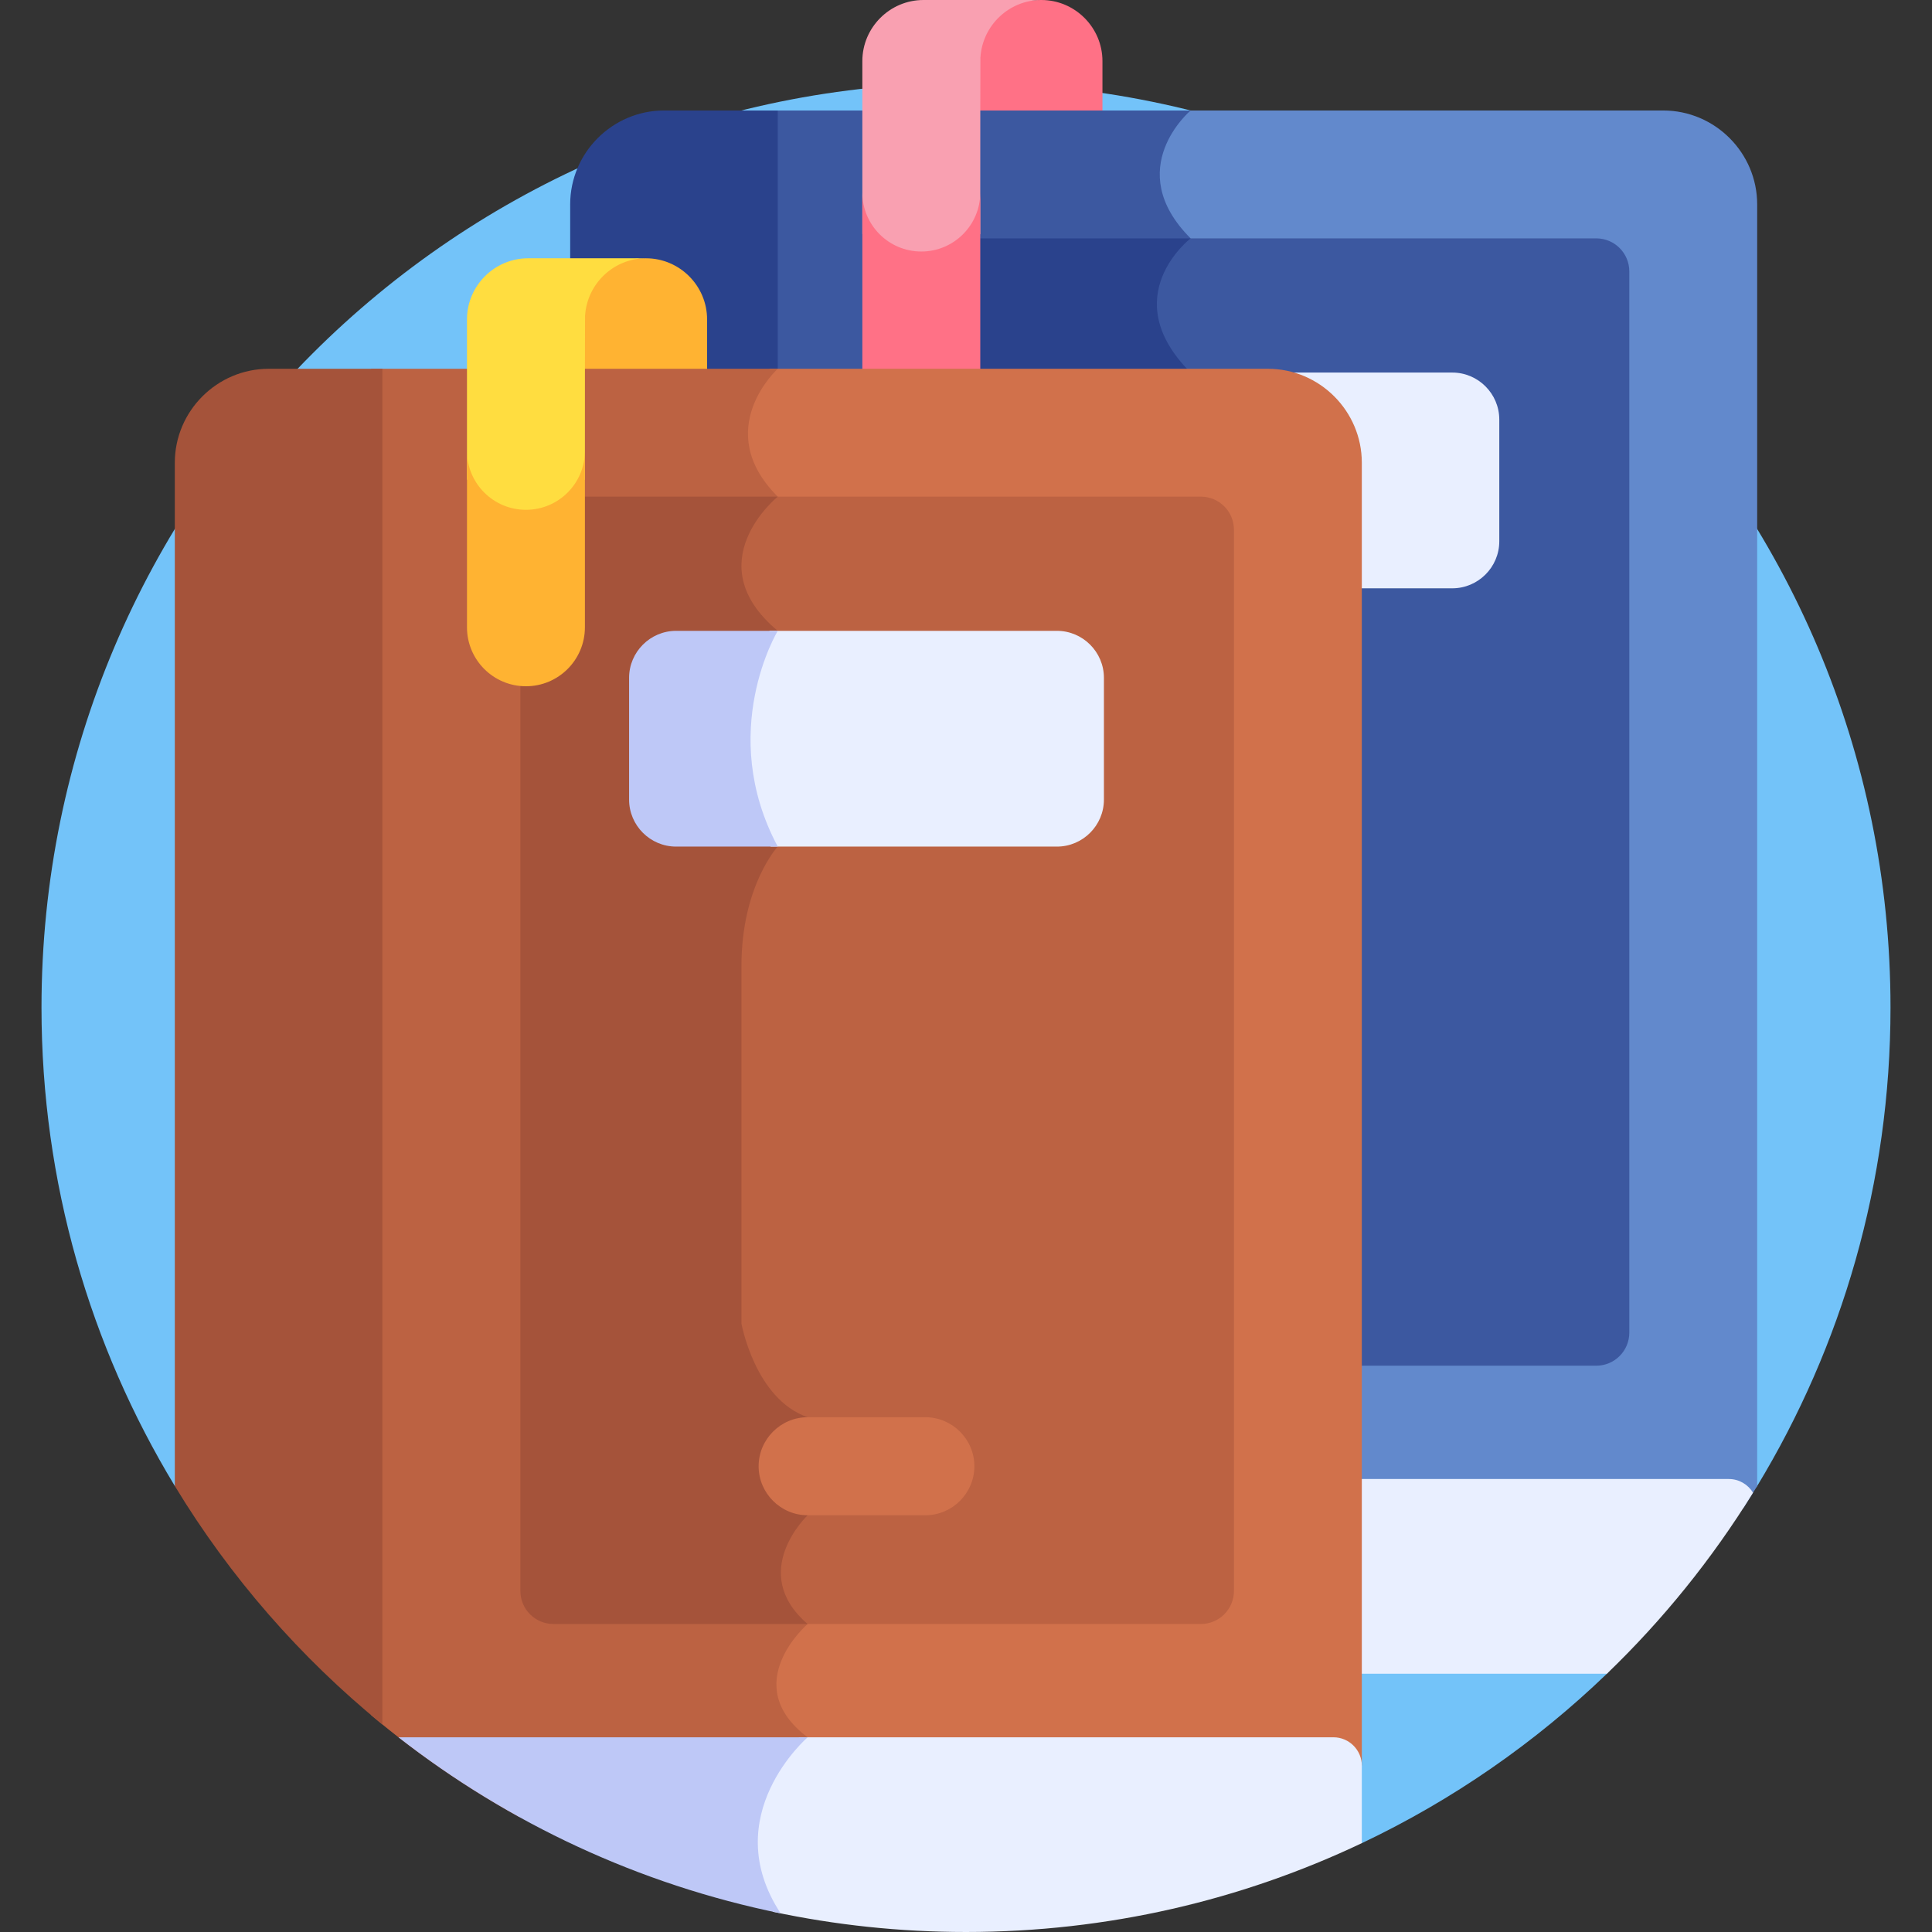 <svg id="Layer_1" enable-background="new 0 0 512 512" height="512" viewBox="0 0 512 512" width="512" xmlns="http://www.w3.org/2000/svg"><rect x="0" y="0" width="512" height="512" fill="#333333" stroke="none"/><g><path d="m46.328 393.803 314.569 94.654c24.07-11.421 45.981-26.647 64.956-44.907l39.82-49.747c22.42-36.992 35.33-80.391 35.33-126.806 0-135.311-109.691-245.002-245.002-245.002s-245.003 109.692-245.003 245.003c0 46.415 12.909 89.813 35.33 126.805z" fill="#73c3f9"/><path d="m292.161 31.542v-15.352c0-8.904-7.285-16.19-16.19-16.19-12.142 0-18.449 7.285-18.449 16.19v15.352z" fill="#ff7186"/><path d="m440.785 29.282h-128.042l.372.238c-2.392 2.504-6.923 8.217-7.25 15.823-.264 6.123 2.254 12.081 7.483 17.728-2.465 2.302-7.692 8.09-8.223 16.183-.404 6.181 2.017 12.311 7.202 18.256l-109.183 9.688v308.244l258.842-15.757c1.254-1.943 2.485-3.901 3.685-5.881v-339.634c.001-13.688-11.198-24.888-24.886-24.888z" fill="#6289cc"/><path d="m315.526 29.282h-112.381v79.422l112.381-9.972c-20.121-20.121 0-35.564 0-35.564-18.403-18.402 0-33.886 0-33.886z" fill="#3c58a0"/><path d="m423.018 63.169h-109.771c-2.502 2.361-7.598 8.097-8.121 16.085-.404 6.181 2.017 12.311 7.202 18.256l-69.649 6.18v249.469c0 4.842 3.926 8.768 8.768 8.768h171.571c4.842 0 8.768-3.926 8.768-8.768v-281.222c0-4.843-3.925-8.768-8.768-8.768z" fill="#3c58a0"/><path d="m315.526 63.169h-64.079c-4.842 0-8.768 3.926-8.768 8.768v33.259l72.847-6.464c-20.121-20.121 0-35.563 0-35.563z" fill="#2a428c"/><path d="m206.11 29.282h-30.12c-13.688 0-24.887 11.199-24.887 24.887v363.582l55.007-2.442z" fill="#2a428c"/><path d="m458.165 391.952h-281.262c-14.19 0-25.799 11.61-25.799 25.799 0 14.19 11.61 25.799 25.799 25.799h248.95c14.824-14.265 27.852-30.381 38.72-47.973-1.321-2.166-3.699-3.625-6.408-3.625z" fill="#e9efff"/><path d="m384.878 155.908h-100.938c-6.846 0-12.448-5.601-12.448-12.448v-32.28c0-6.846 5.602-12.448 12.448-12.448h100.938c6.846 0 12.448 5.602 12.448 12.448v32.28c0 6.846-5.602 12.448-12.448 12.448z" fill="#e9efff"/><path d="m244.721 0c-8.904 0-16.19 7.285-16.19 16.19v45.818c3.458 4.913 9.161 8.132 15.626 8.132 6.464 0 12.167-3.221 15.625-8.135.001-26.347.008-46.465.04-46.903l.014.014c.557-8.364 7.555-15.116 16.135-15.116z" fill="#f9a0b1"/><g><path d="m259.783 51.029c-.003 8.628-6.997 15.627-15.626 15.627-8.63 0-15.626-6.996-15.626-15.626v46.76c0 8.63 6.996 15.626 15.626 15.626s15.626-7.003 15.626-15.633c-.001-16.578-.002-32.98 0-46.754z" fill="#ff7186"/></g><path d="m187.385 99.991v-15.352c0-8.905-7.285-16.19-16.19-16.19-12.142 0-18.449 7.285-18.449 16.19v15.352z" fill="#ffb332"/><path d="m336.009 97.732h-132.002c-2.23 2.417-7.088 8.59-7.285 16.708-.145 5.993 2.287 11.739 7.229 17.097-2.694 2.564-8.888 9.414-8.958 18.245-.05 6.327 3.051 12.293 9.22 17.748-2.815 5.427-13.744 29.714.104 56.636-2.284 2.903-9.324 13.355-9.324 31.835v94.75l.023.265c.149.831 3.726 19.985 17.519 25.601v24.324c-1.694 1.77-7.286 8.235-7.091 16.281.117 4.802 2.264 9.229 6.388 13.183-2.483 2.526-7.818 8.866-7.57 16.496.163 5 2.679 9.568 7.484 13.6-2.505 2.501-7.928 8.627-10.708 17.142l159.858-9.731v-345.293c0-13.688-11.199-24.887-24.887-24.887z" fill="#d1714b"/><path d="m206.11 97.732h-107.741v356.811c12.119 10.197 25.239 19.24 39.194 26.962l65.105-3.963c3.635-10.474 11.366-17.14 11.366-17.14-18.632-14.015 0-30.026 0-30.026-15.965-13.707 0-28.818 0-28.818v-25.979c-13.965-4.838-17.542-24.829-17.542-24.829s0-73.5 0-94.75 9.618-31.643 9.618-31.643c-16.223-30.393 0-57.175 0-57.175-21.64-18.069 0-35.564 0-35.564-17.76-17.761 0-33.886 0-33.886z" fill="#bc6242"/><path d="m318.242 131.618h-114.374c-2.734 2.621-8.805 9.417-8.875 18.163-.05 6.327 3.051 12.293 9.22 17.748-2.815 5.427-13.744 29.714.104 56.636-2.284 2.903-9.324 13.355-9.324 31.835v94.75l.023.265c.149.831 3.726 19.985 17.519 25.601v24.324c-1.694 1.77-7.286 8.235-7.091 16.281.116 4.791 2.256 9.209 6.362 13.155h106.437c4.842 0 8.768-3.926 8.768-8.768v-281.222c-.001-4.843-3.926-8.768-8.769-8.768z" fill="#bc6242"/><path d="m206.11 131.618h-59.439c-4.842 0-8.768 3.926-8.768 8.768v281.222c0 4.842 3.926 8.768 8.768 8.768h67.363c-15.965-13.707 0-28.818 0-28.818v-25.979c-13.965-4.838-17.542-24.829-17.542-24.829s0-73.5 0-94.75 9.618-31.643 9.618-31.643c-16.223-30.393 0-57.175 0-57.175-21.639-18.069 0-35.564 0-35.564z" fill="#a5533a"/><path d="m46.328 122.619v271.185c14.608 24.102 33.26 45.476 55.007 63.199v-359.271h-30.12c-13.688 0-24.887 11.199-24.887 24.887z" fill="#a5533a"/><path d="m353.389 460.402h-141.75c.038.032.069.065.107.097-3.348 3.343-11.909 13.154-12.404 26.496-.249 6.711 1.603 13.284 5.495 19.648 16.501 3.507 33.616 5.357 51.163 5.357 37.538 0 73.097-8.454 104.896-23.543v-20.548c0-4.129-3.378-7.507-7.507-7.507z" fill="#e9efff"/><path d="m206.871 507.057c-16.962-25.862 7.164-46.655 7.164-46.655h-108.439c29.193 22.735 63.67 38.997 101.275 46.655z" fill="#bec8f7"/><path d="m245.231 401.558h-31.197c-7.144 0-12.99-5.845-12.99-12.99 0-7.144 5.845-12.99 12.99-12.99h31.197c7.144 0 12.989 5.845 12.989 12.99.001 7.144-5.845 12.99-12.989 12.99z" fill="#d1714b"/><path d="m139.945 68.449c-8.904 0-16.19 7.285-16.19 16.19v42.344c2.8 5.82 8.735 9.848 15.626 9.848 6.89 0 12.824-4.03 15.625-9.852.001-24.622.009-43.011.04-43.429l.015.015c.557-8.363 7.555-15.115 16.135-15.115h-31.251z" fill="#ffdd40"/><g><path d="m155.007 119.479c-.003 8.627-6.997 15.627-15.626 15.627-8.63 0-15.626-6.996-15.626-15.626v46.759c0 8.63 6.996 15.626 15.626 15.626s15.626-7.003 15.626-15.633c-.001-16.577-.002-32.979 0-46.753z" fill="#ffb332"/></g><path d="m280.102 167.181h-76.268c.128.116.249.233.379.348-2.815 5.427-13.744 29.714.104 56.636-.043.055-.099.131-.146.192h75.931c6.846 0 12.448-5.602 12.448-12.448v-32.28c0-6.846-5.602-12.448-12.448-12.448z" fill="#e9efff"/><path d="m179.164 167.181c-6.846 0-12.448 5.602-12.448 12.448v32.28c0 6.846 5.601 12.448 12.448 12.448h26.947c-16.223-30.393 0-57.175 0-57.175h-26.947z" fill="#bec8f7"/></g></svg>
